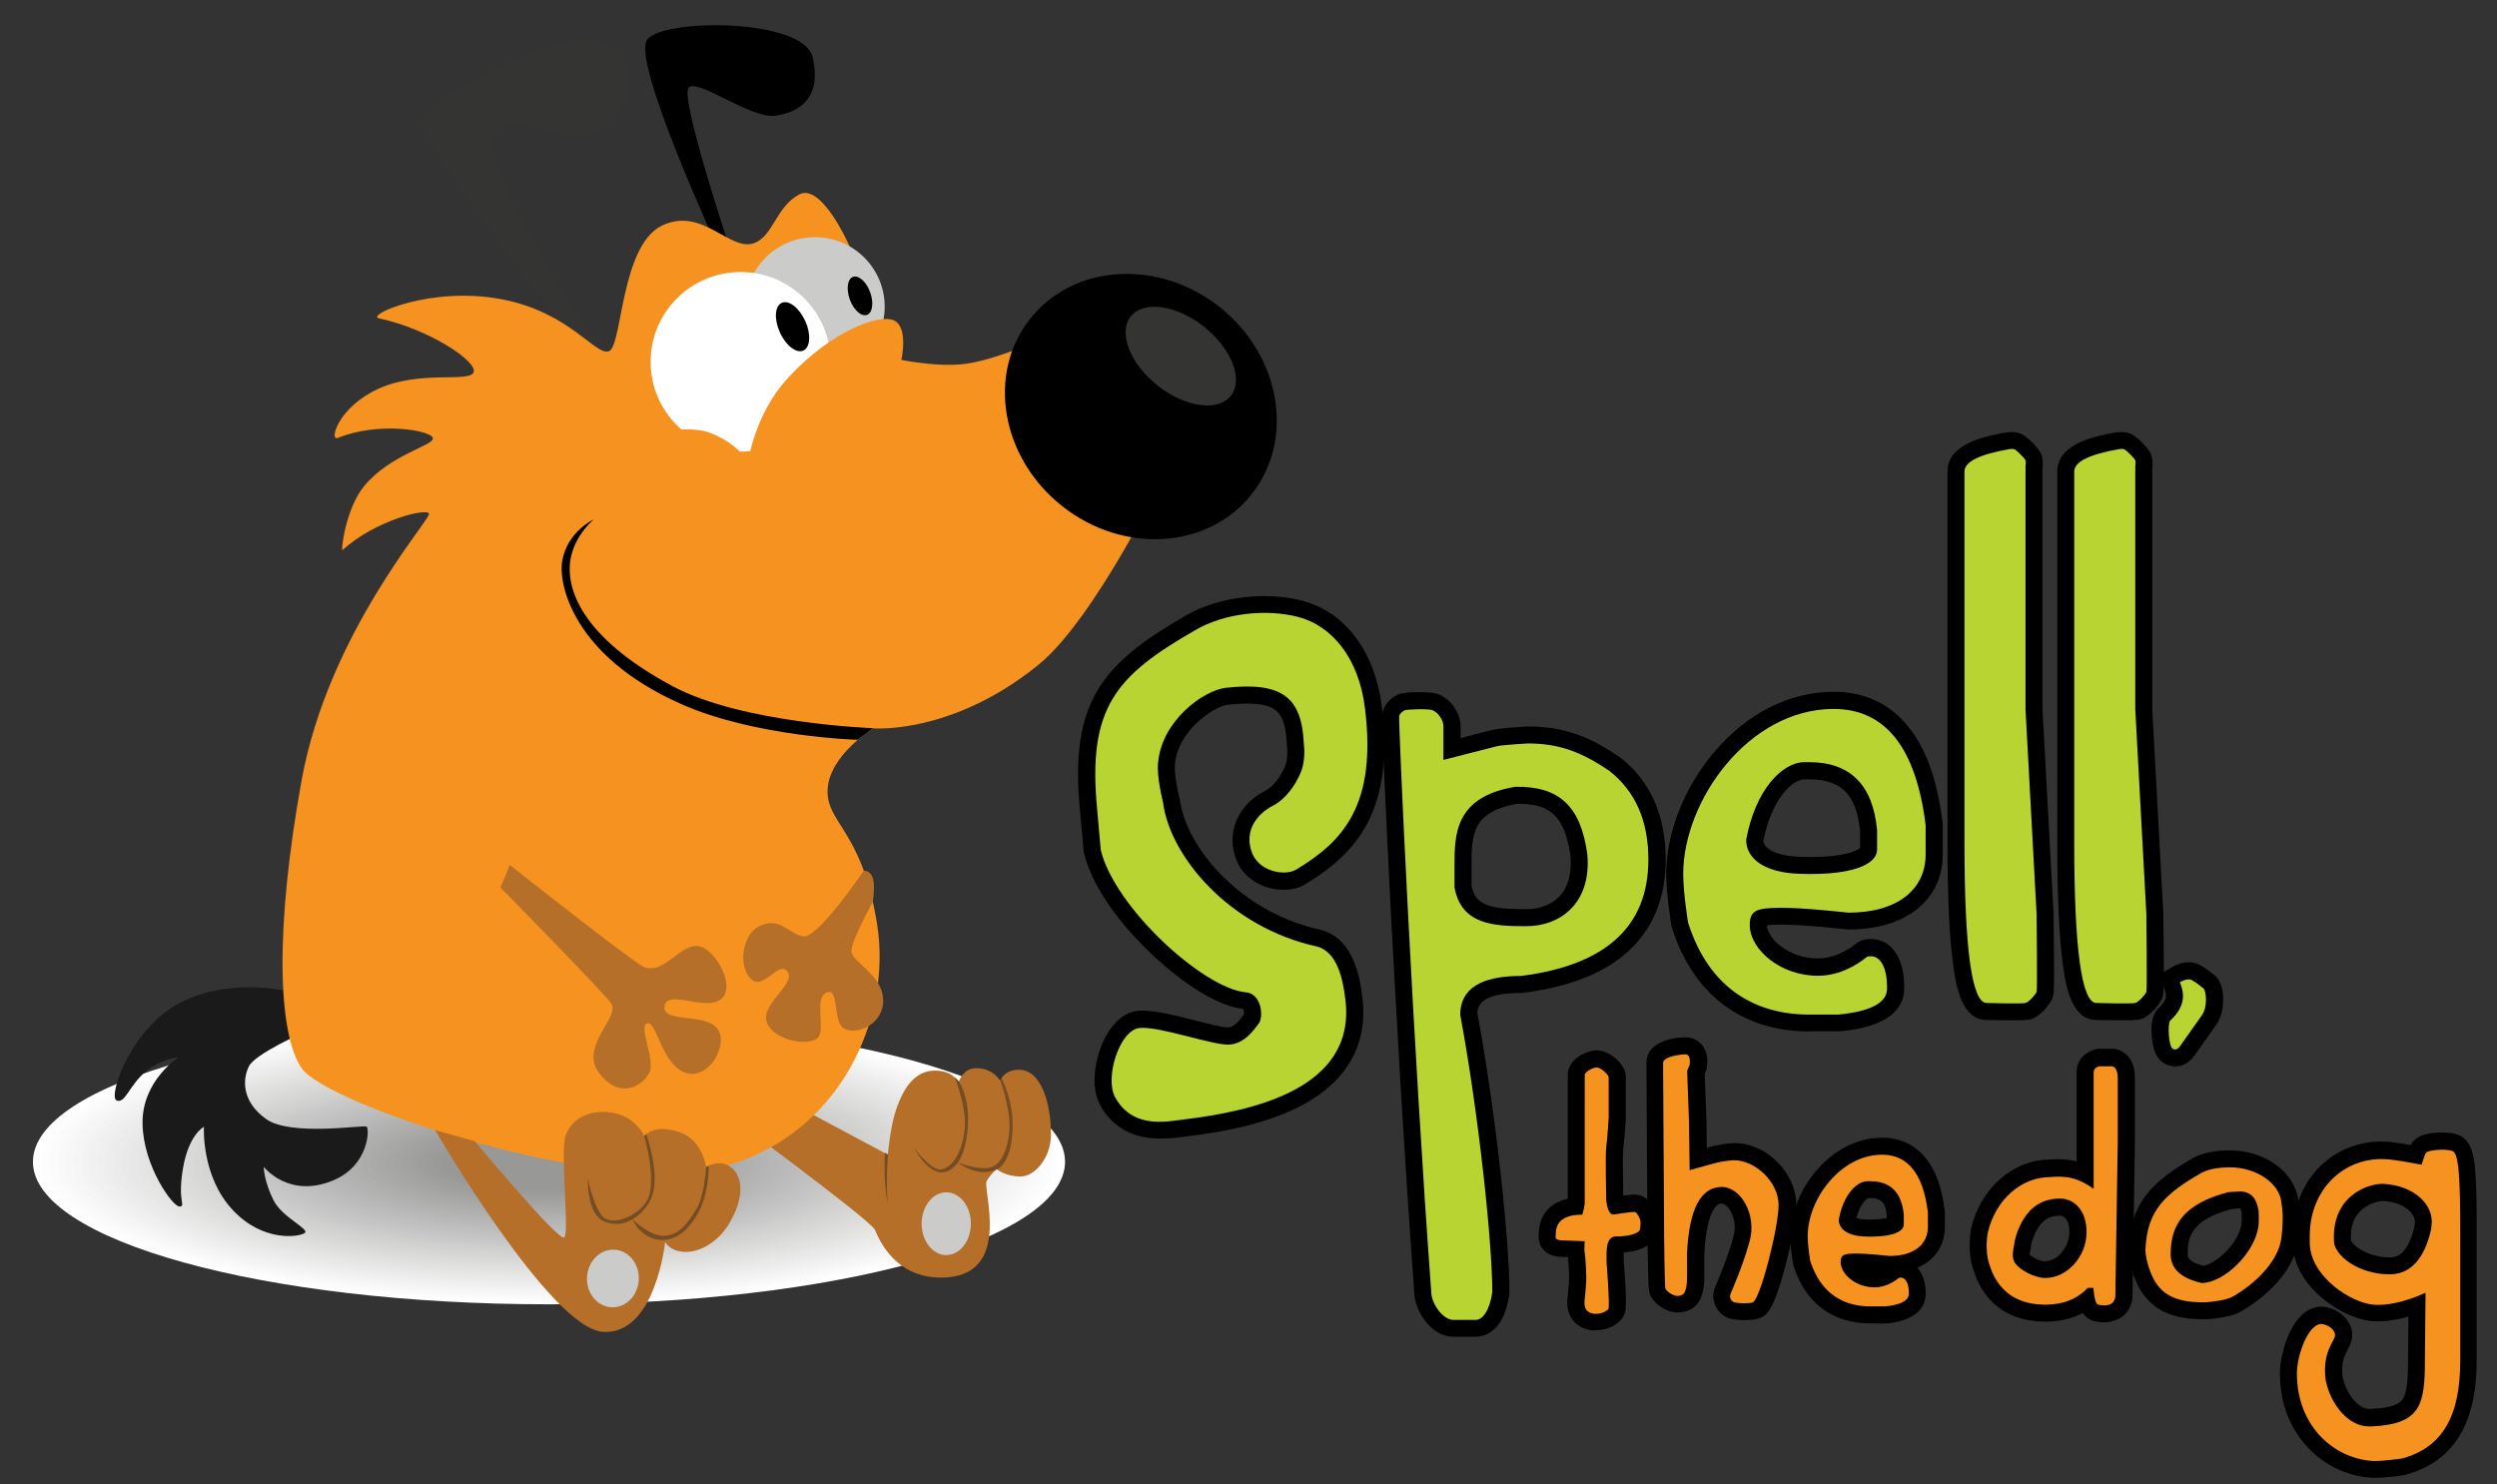 <?xml version="1.0" encoding="utf-8"?>
<!-- Generator: Adobe Illustrator 21.0.0, SVG Export Plug-In . SVG Version: 6.00 Build 0)  -->
<svg version="1.1" id="Layer_1" xmlns="http://www.w3.org/2000/svg" xmlns:xlink="http://www.w3.org/1999/xlink" x="0px" y="0px"
	 viewBox="0 0 1440 856" style="enable-background:new 0 0 1440 856;" xml:space="preserve">
<rect x="0" y="0" width="1440" height="856" fill="#333333" stroke="none"/>
<style type="text/css">
	.st0{fill:#FFFFFF;}
	.st1{fill:#FDFDFD;}
	.st2{fill:#FBFBFB;}
	.st3{fill:#F9F9F9;}
	.st4{fill:#F7F7F7;}
	.st5{fill:#F5F5F5;}
	.st6{fill:#F3F3F3;}
	.st7{fill:#F1F1F1;}
	.st8{fill:#EFEFEF;}
	.st9{fill:#EDEDED;}
	.st10{fill:#EBEBEB;}
	.st11{fill:#E9E9E9;}
	.st12{fill:#E7E7E7;}
	.st13{fill:#E5E5E4;}
	.st14{fill:#E3E3E2;}
	.st15{fill:#E1E1E0;}
	.st16{fill:#DFDFDE;}
	.st17{fill:#DDDDDC;}
	.st18{fill:#DBDBDA;}
	.st19{fill:#D9D9D8;}
	.st20{fill:#D7D7D6;}
	.st21{fill:#D5D5D4;}
	.st22{fill:#D3D3D2;}
	.st23{fill:#D1D1D0;}
	.st24{fill:#CFCFCE;}
	.st25{fill:#CDCDCC;}
	.st26{fill:#CACACA;}
	.st27{fill:#C8C8C8;}
	.st28{fill:#C6C6C6;}
	.st29{fill:#C4C4C4;}
	.st30{fill:#C2C2C2;}
	.st31{fill:#C0C0C0;}
	.st32{fill:#BEBEBE;}
	.st33{fill:#BCBCBC;}
	.st34{fill:#BABABA;}
	.st35{fill:#B8B8B8;}
	.st36{fill:#B6B6B6;}
	.st37{fill:#B4B4B4;}
	.st38{fill:#B2B2B2;}
	.st39{fill:#B0B0AF;}
	.st40{fill:#AEAEAD;}
	.st41{fill:#ACACAB;}
	.st42{fill:#AAAAA9;}
	.st43{fill:#A8A8A7;}
	.st44{fill:#A6A6A5;}
	.st45{fill:#A4A4A3;}
	.st46{fill:#A2A2A1;}
	.st47{fill:#A0A09F;}
	.st48{fill:#9E9E9D;}
	.st49{fill:#9C9C9B;}
	.st50{fill:#9A9A99;}
	.st51{fill:#989897;}
	.st52{fill:#343433;}
	.st53{fill:#B56F29;}
	.st54{fill:#754D24;}
	.st55{fill:#CBCBCA;}
	.st56{fill:#1A1A1A;}
	.st57{fill:#F69220;}
	.st58{fill:#B8D432;}
</style>
<g>
	<g>
		<path class="st0" d="M19,670.1c0,45.4,133.2,82.2,297.6,82.2s297.6-36.8,297.6-82.2S481,587.8,316.6,587.8S19,624.7,19,670.1z"/>
		<path class="st1" d="M23.6,670.1c0,44.7,131.2,81,293,81s293-36.3,293-81s-131.2-81-293-81S23.6,625.4,23.6,670.1z"/>
		<path class="st2" d="M28.2,670.1c0,44,129.1,79.7,288.4,79.7S605,714.1,605,670.1s-129.1-79.7-288.4-79.7
			C157.3,590.4,28.2,626.1,28.2,670.1z"/>
		<path class="st3" d="M32.8,670.1c0,43.3,127,78.4,283.8,78.4c156.7,0,283.8-35.1,283.8-78.4c0-43.3-127-78.4-283.8-78.4
			C159.9,591.7,32.8,626.8,32.8,670.1z"/>
		<path class="st4" d="M37.5,670.1c0,42.6,125,77.1,279.1,77.1c154.2,0,279.1-34.5,279.1-77.1s-125-77.2-279.1-77.2
			C162.4,593,37.5,627.5,37.5,670.1z"/>
		<path class="st5" d="M42.1,670.1C42.1,712,165,746,316.6,746s274.5-34,274.5-75.9s-122.9-75.9-274.5-75.9
			C165,594.2,42.1,628.2,42.1,670.1z"/>
		<ellipse class="st6" cx="316.6" cy="670.1" rx="269.9" ry="74.6"/>
		<ellipse class="st7" cx="316.6" cy="670.1" rx="265.3" ry="73.3"/>
		<ellipse class="st8" cx="316.6" cy="670.1" rx="260.7" ry="72"/>
		<ellipse class="st9" cx="316.6" cy="670.1" rx="256.1" ry="70.8"/>
		<ellipse class="st10" cx="316.6" cy="670.1" rx="251.5" ry="69.5"/>
		<ellipse class="st11" cx="316.6" cy="670.1" rx="246.8" ry="68.2"/>
		<ellipse class="st12" cx="316.6" cy="670.1" rx="242.2" ry="66.9"/>
		<ellipse class="st13" cx="316.6" cy="670.1" rx="237.6" ry="65.7"/>
		<ellipse class="st14" cx="316.6" cy="670.1" rx="233" ry="64.4"/>
		<ellipse class="st15" cx="316.6" cy="670.1" rx="228.4" ry="63.1"/>
		<ellipse class="st16" cx="316.6" cy="670.1" rx="223.8" ry="61.8"/>
		<ellipse class="st17" cx="316.6" cy="670.1" rx="219.1" ry="60.6"/>
		<ellipse class="st18" cx="316.6" cy="670.1" rx="214.5" ry="59.3"/>
		<ellipse class="st19" cx="316.6" cy="670.1" rx="209.9" ry="58"/>
		<ellipse class="st20" cx="316.6" cy="670.1" rx="205.3" ry="56.7"/>
		<ellipse class="st21" cx="316.6" cy="670.1" rx="200.7" ry="55.5"/>
		<ellipse class="st22" cx="316.6" cy="670.1" rx="196.1" ry="54.2"/>
		<ellipse class="st23" cx="316.6" cy="670.1" rx="191.4" ry="52.9"/>
		<ellipse class="st24" cx="316.6" cy="670.1" rx="186.8" ry="51.6"/>
		<ellipse class="st25" cx="316.6" cy="670.1" rx="182.2" ry="50.4"/>
		<ellipse class="st26" cx="316.6" cy="670.1" rx="177.6" ry="49.1"/>
		<ellipse class="st27" cx="316.6" cy="670.1" rx="173" ry="47.8"/>
		<ellipse class="st28" cx="316.6" cy="670.1" rx="168.4" ry="46.5"/>
		<ellipse class="st29" cx="316.6" cy="670.1" rx="163.7" ry="45.3"/>
		<ellipse class="st30" cx="316.6" cy="670.1" rx="159.1" ry="44"/>
		<ellipse class="st31" cx="316.6" cy="670.1" rx="154.5" ry="42.7"/>
		<ellipse class="st32" cx="316.6" cy="670.1" rx="149.9" ry="41.4"/>
		<ellipse class="st33" cx="316.6" cy="670.1" rx="145.3" ry="40.2"/>
		<ellipse class="st34" cx="316.6" cy="670.1" rx="140.7" ry="38.9"/>
		<ellipse class="st35" cx="316.6" cy="670.1" rx="136" ry="37.6"/>
		<path class="st36" d="M185.2,670.1c0,20.1,58.9,36.3,131.4,36.3c72.6,0,131.4-16.3,131.4-36.3c0-20.1-58.8-36.3-131.4-36.3
			S185.2,650.1,185.2,670.1z"/>
		<path class="st37" d="M189.8,670.1c0,19.4,56.8,35.1,126.8,35.1s126.8-15.7,126.8-35.1c0-19.3-56.8-35-126.8-35
			S189.8,650.8,189.8,670.1z"/>
		<path class="st38" d="M194.4,670.1c0,18.7,54.7,33.8,122.2,33.8s122.2-15.1,122.2-33.8c0-18.6-54.7-33.8-122.2-33.8
			S194.4,651.5,194.4,670.1z"/>
		<path class="st39" d="M199,670.1c0,17.9,52.7,32.5,117.6,32.5s117.6-14.6,117.6-32.5s-52.6-32.5-117.6-32.5
			C251.7,637.6,199,652.2,199,670.1z"/>
		<path class="st40" d="M203.6,670.1c0,17.2,50.6,31.2,113,31.2s113-14,113-31.2s-50.6-31.2-113-31.2
			C254.2,638.9,203.6,652.9,203.6,670.1z"/>
		<path class="st41" d="M208.3,670.1c0,16.5,48.5,29.9,108.4,29.9c59.8,0,108.3-13.4,108.3-29.9s-48.5-29.9-108.3-29.9
			C256.8,640.2,208.3,653.6,208.3,670.1z"/>
		<path class="st42" d="M212.9,670.1c0,15.8,46.5,28.7,103.7,28.7c57.3,0,103.7-12.8,103.7-28.7c0-15.8-46.4-28.7-103.7-28.7
			C259.3,641.4,212.9,654.3,212.9,670.1z"/>
		<path class="st43" d="M217.5,670.1c0,15.1,44.4,27.4,99.1,27.4s99.1-12.3,99.1-27.4c0-15.1-44.4-27.4-99.1-27.4
			C261.9,642.7,217.5,655,217.5,670.1z"/>
		<path class="st44" d="M222.1,670.1c0,14.4,42.3,26.1,94.5,26.1s94.5-11.7,94.5-26.1c0-14.4-42.3-26.1-94.5-26.1
			S222.1,655.7,222.1,670.1z"/>
		<path class="st45" d="M226.7,670.1c0,13.7,40.3,24.8,89.9,24.8s89.9-11.1,89.9-24.8s-40.2-24.8-89.9-24.8
			C267,645.3,226.7,656.4,226.7,670.1z"/>
		<path class="st46" d="M231.3,670.1c0,13,38.2,23.6,85.3,23.6s85.3-10.6,85.3-23.6s-38.2-23.6-85.3-23.6
			C269.5,646.5,231.3,657.1,231.3,670.1z"/>
		<path class="st47" d="M236,670.1c0,12.3,36.1,22.3,80.7,22.3c44.5,0,80.6-10,80.6-22.3s-36.1-22.3-80.6-22.3
			C272.1,647.8,236,657.8,236,670.1z"/>
		<path class="st48" d="M240.6,670.1c0,11.6,34.1,21,76,21c42,0,76-9.4,76-21s-34-21-76-21S240.6,658.5,240.6,670.1z"/>
		<path class="st49" d="M245.2,670.1c0,10.9,32,19.7,71.4,19.7S388,681,388,670.1s-32-19.7-71.4-19.7
			C277.2,650.4,245.2,659.2,245.2,670.1z"/>
		<path class="st50" d="M249.8,670.1c0,10.2,29.9,18.5,66.8,18.5s66.8-8.3,66.8-18.5s-29.9-18.5-66.8-18.5S249.8,659.9,249.8,670.1z
			"/>
		<path class="st51" d="M254.4,670.1c0,9.5,27.9,17.2,62.2,17.2s62.2-7.7,62.2-17.2s-27.8-17.2-62.2-17.2
			C282.3,652.9,254.4,660.6,254.4,670.1z"/>
	</g>
	<g>
		<g>
			<path class="st52" d="M345.4,201.2c0,0-68.6-101.7-60.6-122.1s46,11,65-6.6c19-17.5,17.5-43.1-7.3-48.9s-99.3,35-99.3,46.7
				s91.3,130.9,91.3,130.9H345.4z"/>
			<path d="M414,143.3c0,0-49.7-107.7-40.9-120.3c8.8-12.6,90.5-12.6,95.6,10.1c5.1,22.6-6.6,31.4-21.2,33.6s-45.3-21.9-50.4-16.1
				s23.8,92.7,23.8,92.7L414,143.3L414,143.3z"/>
			<path class="st53" d="M412.2,637.6c0,0,90.1,66.1,92.4,71.8c2.4,5.7,12.4,29.8,42.2,27.3c36.7-3.1,19.7-51.2,22.2-55.5
				s5.8-6.9,5.8-6.9s4.3,4,13.3,4.3c9,0.2,18-11.3,18-24.2c0-16.8-5.1-37.4-18.6-37.4c-8.6,0-10.7,6.4-10.7,6.4s-3.9-7.3-13.9-7.3
				c-7.8,0-10.2,8.4-10.2,8.4s-2.5-7.1-13.7-7c-11.9,0.1-18.7,10.9-22.9,24.7c-2.8,9.1-4.1,23.8-4.1,23.8l-82.4-44L412.2,637.6z"/>
			<path class="st54" d="M512.1,665.9c0,0-0.5,7.5-0.6,13.1c-0.1,5.7,0.3,15.4,0.3,15.4s-1.4-9.2-1.6-15.6c-0.2-6.4,0-13.9,0-13.9
				L512.1,665.9z"/>
			<path class="st54" d="M553,623.6c0,0,5.3,7.9,5.3,21.8c0,12.3-3.3,28.9-14,30.7c-9.1,1.5-16.9-13.7-16.9-13.7s9.8,13.2,15.5,12.1
				c9.1-1.8,14.2-17.2,13.5-29.2c-0.7-11.4-5.9-24.1-5.9-24.1L553,623.6z"/>
			<path class="st54" d="M577.6,621.9c0,0,5.4,10,6.3,22.9c0.7,11.7-1.6,26.6-9.5,29.9c-11,4.7-22-4.2-22-4.2s14.1,5.6,20.7,2.1
				c6.6-3.5,9.9-16.5,8.9-27.4c-1.1-10.9-5.2-22.3-5.2-22.3L577.6,621.9z"/>
			<path class="st55" d="M559.9,705.8c0,10-6.4,18.1-14.2,18.1s-14.2-8.1-14.2-18.1s6.4-18.1,14.2-18.1S559.9,695.7,559.9,705.8z"/>
			<path class="st56" d="M169,572.5c0,0-31.7-9.4-62.4,4.5s-44.5,55.5-39.4,57.7s7.3-9.1,17.5-17.2c8.7-6.9,18.3-7.7,18.3-7.7
				s-21.2,13.5-20.8,38.3c0.4,24.8,17.9,48.6,21.5,47.8c3.7-0.7-1.5-2.2,1.8-21.9s12.1-24.1,12.1-24.1s-1.7,28.7,16.8,48.2
				c17.6,18.6,38,15.3,41.3,13.1s-12.9-8.9-17.9-18.8c-5.7-11.3-5.7-19.4-5.7-19.4s14.4,18.6,40.1,7.8c20.6-8.6,21-29.9,19.2-31
				s-43.8,5.8-58-4.4s-13.5-23-9.9-30.3s31-19.3,31-19.3L169,572.5z"/>
			<path class="st57" d="M609,191.9c0,0-31.4,15-51.8,17.9c-20.4,2.9-51.1-5.1-51.1-5.1L490,142.2c0,0-16.1-37.1-29.2-30
				s-14.9,23.4-25.3,27.8c-14.4,6.1-30.1-21.4-53.9-9.8c-23.7,11.7-22.7,69-30.3,72.3c-7.7,3.3-22.2-22.3-62-29.9
				c-40.7-7.8-78.7,9.3-70.8,11c29.4,6.3,57.3,25.2,54.6,31.2s-30.8-1.4-54.6,9.3c-23.7,10.7-28.8,30.5-23.7,28.5
				c23.5-9.6,53.7-4.4,54.8,0c1.1,4.4-24.4,9.2-39.7,27.9c-10.6,12.9-13.5,37.8-12.3,36.7c18.9-17.2,49.3-24.6,49.8-20.8
				c0.5,3.8-58,69-73.4,153.3c-15.3,84.3-14.2,145.7,0,166.5s174.1,74.5,242,56.9c67.9-17.5,98.6-85.4,89.8-140.2
				s-29.6-58-28.5-77.8c1.1-19.7,26.3-35,26.3-35s45.5,3.8,95.3-36.7c32.7-26.6,72.8-110.1,72.8-110.1L609,191.9z"/>
			<ellipse class="st55" cx="470" cy="176.9" rx="40.2" ry="40.1"/>
			<path d="M491.9,159.7c-3.2,1.2-4,7-1.8,13.1c2.2,6,6.6,10,9.9,8.8c3.2-1.2,4-7,1.8-13.1C499.6,162.5,495.1,158.5,491.9,159.7z"/>
			<ellipse class="st0" cx="427.1" cy="208.7" rx="51.9" ry="51.8"/>
			<path d="M450.8,174.7c-4,1.8-4.5,9.5-1,17.1c3.4,7.6,9.5,12.2,13.5,10.4s4.5-9.5,1.1-17C460.9,177.5,454.8,172.8,450.8,174.7z"/>
			<path class="st57" d="M519.8,207.6c0,0,4.3-18.9-4.3-22.8c-8.6-3.9-35.6,6-60.2,32.2c-24.7,26.2-25.5,61.8-25.5,61.8L519.8,207.6
				z"/>
			<path class="st57" d="M431.3,266.3c0,0-5.6-10.5-22-16.7S360,254,360,254L431.3,266.3z"/>
			<path d="M503.5,420c0,0-75.3-2.7-115.4-24.1c-53.3-28.5-62.6-57.2-58.8-74.8c2.9-13.2,13.1-21.5,13.1-21.5s-15.3,6.9-18.2,24.1
				c-2.2,13.1,6.1,54.4,68,82.1c42.7,19.2,102.3,20.9,102.3,20.9L503.5,420z"/>
			<ellipse transform="matrix(0.622 -0.783 0.783 0.622 64.737 603.739)" cx="658.1" cy="234.8" rx="73.2" ry="81.5"/>
			<path class="st53" d="M294,498.9c0,0,70.7,55.9,77.1,58.7c12.9,5.7,23.1-17.8,35.2-10.6c8.4,5,17,21.8,10.1,28.7
				c-8.6,8.5-31.4-5.7-33.1,4.6s24.1,3.3,30.8,13.6c6,9.2-5.8,29.8-19.2,24.7c-13.4-5.1-16.1-29.6-21.6-28.4
				c-5.6,1.2,5.2,21.7,1,28.9c-5.5,9.3-18.5,13.9-28.9-0.3c-11.4-15.6,12.6-32.4,7.1-40s-63.9-66.9-63.9-66.9L294,498.9z"/>
			<path class="st53" d="M250.9,651.8c0,0,66.5,114.6,96.9,116.4c30.3,1.8,35.8-52,35.8-52s1.9,5,10.3,5.8s20-4.8,26.9-16.8
				c6.8-11.7,9-24.5,1.4-31.4c-6.7-6-15-0.7-15-0.7s-2.1-15.5-15-20c-15.4-5.3-20.6,2.2-20.6,2.2s-5.1-11.9-19.7-13.7
				c-12.9-1.6-22.4,4.1-25.7,13.3c-3.3,9.2,2.3,56.1-0.8,58.8c-3.1,2.7-51.6-55.5-51.6-55.5L250.9,651.8z"/>
			<path class="st54" d="M339,679.8c0,0-0.8,20.6,9.6,24.8c11.8,4.7,21.9-3.9,26.2-11.8c7.3-13.1-2.2-38.7-2.2-38.7l-1.1,1.1
				c0,0,7.8,26.5,1.6,37.3c-4.2,7.3-16.3,14-23.7,10.5C343.1,700,339,679.8,339,679.8z"/>
			<path class="st54" d="M407.2,673.1c0,0-0.9,17.4-6,24.9c-3.9,5.7-8.4,14.7-18.9,14.8c-7.5,0-17.5-9.4-17.5-9.4
				s4.6,11.3,16.7,11.8c10.3,0.4,18-9.1,22-17.2c5.6-11.5,5.2-25.6,5.2-25.6L407.2,673.1z"/>
			<path class="st55" d="M368.4,737.9c-0.4,9.2-7.3,16.4-15.6,16.1c-8.2-0.3-14.6-7.9-14.3-17.1c0.4-9.2,7.3-16.4,15.6-16.1
				C362.3,721,368.7,728.7,368.4,737.9z"/>
			<path class="st53" d="M503.2,506c-1.5-4.1-5.1-3.8-5.1-3.8s-26.6,39.4-34.9,37.9s-13.2-11.1-24.3-6.4
				c-11.1,4.7-13.3,23.1-6.1,30.7c7.2,7.7,16.3-11,21.4-3.9s-16.5,19.2-11.8,29.7s24.5,13.2,29.2,8.4c4.8-4.8-2.5-22.9,5.1-26.1
				c7.6-3.2,3.1,17.1,10.3,20.9c7.2,3.8,23-2.7,22.3-17.2s-18.5-21.5-18.3-27.8s12.3-28.2,12.3-28.2S505,510.6,503.2,506z"/>
			<path class="st52" d="M652.1,182.5c7.4-9.3,26.4-6.7,42.3,6c15.9,12.7,22.8,30.5,15.4,39.8c-7.4,9.3-26.4,6.7-42.3-6
				C651.6,209.7,644.7,191.8,652.1,182.5z"/>
		</g>
	</g>
</g>
<path d="M668.8,656.7c-19.6,0-29.4-10.4-34.3-19.2c-6-10.8-3-28,3-39.4c4.8-9,11.5-14.4,18.8-15.1c0.8-0.1,1.7-0.1,2.7-0.1
	c7.8,0,19,2.8,29.9,5.6c7.1,1.8,16,4.1,19.2,4.1h0.1c3.5-0.2,6.2-3.5,9.1-7.4c0,0,0-0.1,0.1-0.1c0.1-1-0.2-2.4-0.5-3.2
	c-20.8-2.3-46.2-25.3-53.6-32.4c-28.7-27.5-36.2-49.2-38.1-57.2l-0.2-0.7l-2.2-24.3c-6.1-63,13.2-84.8,61.6-112.6
	c12.3-7,28.6-10.9,44.7-10.9c7.9,0,15.4,0.9,22.3,2.8c24.6,6.6,41.6,29.4,45.5,61.1c3.4,27.9,0.7,49.8-8.2,66.9
	c-9.3,17.8-24.3,28.4-36.3,35.6c-3.3,2-7.5,3-12.2,3c-11,0-23.9-6-28-19.4c-5.3-17.3,4.8-31.3,17.3-37.6c4.5-2.3,9.1-8,11.7-14.6
	c1.6-4,1.2-9.8,1-11.2l-0.1-0.5v-0.5c-0.8-18.5-5.8-23.6-23-23.6c-3.2,0-7,0.2-11.1,0.7c-8.5,1.1-28.6,15-30.4,34v0.3v0.3
	c-0.6,3.9,1.2,13.8,2.6,19.2l0.2,0.6l0.1,0.6c1.7,13.6,10.6,29.8,24,43.3c11,11.1,29.8,25.6,57.5,31.6l0.3,0.1l0.3,0.1
	c19.3,5.6,22.1,30.8,23.1,39.1c3.2,26.5-8.8,47.9-34.7,61.7c-21.5,11.5-48.2,15.8-66.5,18l-7.8,1C674,656.5,671.3,656.7,668.8,656.7
	z"/>
<path class="st58" d="M748.9,355.9c18.8,5,34.7,23.1,38.3,52.8c6.8,55.6-12.6,76.6-39.8,92.9c-6.3,3.8-22,1.4-25.8-10.9
	c-4.8-15.5,8.4-24,12.3-25.9c7.7-3.9,13.5-12.4,16.4-19.7c2.9-7.3,1.6-16.2,1.6-16.2c-1.2-26.5-12.2-35.8-45-32.2
	c-13.2,1.6-36.8,19.1-39,42.9c-1.1,7.7,2.8,23.1,2.8,23.1c3.8,30.7,37.8,72.2,89.1,83.3c11.3,3.3,14.7,18.4,16.1,30.8
	c6.2,51.4-54.2,64.1-92.6,68.8l-7.8,1c-15.5,1.9-26.2-2.4-32.4-13.7s2.6-38.9,14.1-40s42.6,10.2,51.7,9.6c9-0.6,14.1-8.4,17.1-12.3
	c2.7-3.5,1.7-17.3-7.8-17.9c-24.7-2.5-75.6-49.3-83.4-82.1l-2.1-23.6c-5.6-58.5,10.8-76.9,56.7-103.2
	C705.7,353.8,730,350.9,748.9,355.9z"/>
<path d="M838.1,771c-6.1,0-12-3.4-16.6-9.6c-3.6-4.9-5.8-10.7-5.9-15.7c-6-81.6-11-172.5-13.5-219.4c-1.5-29.5-2.9-58.1-3.9-80.6
	c-1.5-33.7-1.4-33.9-0.5-36.3c1-2.6,3.1-6.1,8.1-8.6c1.3-0.6,3.2-1.6,12.7-1.6c7.6,0,9.8,0.8,10.9,1.2c7.1,2.6,12.9,10.8,12.9,18.3
	v7c8.1-2.1,17.4-4.5,18.9-4.8c3.8-0.9,14.9-1.6,19.5-1.9h0.3h0.3c22.2,0,37.1,7,52.6,17.6l0.3,0.2l0.3,0.2
	c17.3,13.6,26.1,33.4,26.1,58.8c0,22-7.3,39.8-21.6,52.9c-13.7,12.5-34.1,20.6-60.5,23.9l-0.6,0.1h-0.6c-23.5,0-25.2,7.6-25.3,11.7
	c10.6,56.8,18.5,131.6,18.5,160.8v0.7l-0.1,0.7c-3.2,22.7-15.6,24.4-19.3,24.4L838.1,771L838.1,771z M848.6,510.9
	c2.4,11.4,10.6,13.5,31.7,13.5c7.8,0,14.6-2.7,19.2-7.6c4.9-5.3,7-13.3,6.2-23c-3.5-25.3-13.8-30.2-30.4-30.2c-0.1,0-0.3,0-0.4,0
	c-17.7,3.1-21.6,10.5-22.9,12.9c-3.4,6.4-3.4,15-3.4,22.6L848.6,510.9L848.6,510.9z"/>
<path class="st58" d="M826,409.6c3.2,1.1,6.4,5.7,6.4,9.1s0,19.6,0,19.6s28.5-7.3,30.9-7.9c3.3-0.8,17.8-1.6,17.8-1.6
	c18.4,0,31.4,5.2,47.1,15.9c14.9,11.7,22.4,28.7,22.4,51.1c0,38.5-24.5,60.9-73.4,67.1c-23.4,0-35.1,7.5-35.1,22.4
	c10.6,56.7,18.5,131.5,18.5,160c-1.5,10.6-5.6,16-9.6,16s-6.4,0-12.8,0c-6.3,0-12.8-9.8-12.8-16c-10.6-143.8-19.1-330.8-18.5-332.4
	s1.9-2.6,3.2-3.2S823.5,408.7,826,409.6z M838.8,499v12.8c3.9,21.8,23.1,22.4,41.5,22.4c19.6,0,37.6-13.4,35.1-41.5
	c-3.8-27.8-16.3-39.3-41.4-38.9C839.1,459.4,838.8,481.3,838.8,499z"/>
<path d="M1043.4,594.9c-38.9,0-67-21.3-79.3-60l-0.2-0.7l-0.1-0.7c-0.1-0.7-2.9-18-2.9-29.6c0-23.3,10.2-49.4,27.3-69.7
	c19.1-22.7,43.7-35.2,69.2-35.2c18,0,32.6,6.9,43.4,20.5c10.1,12.7,16.5,30.8,19.5,55.2l0.1,0.6v17.4c0,26.3-21.2,43.4-54,43.4h-1.1
	l-0.5-0.1c-0.2,0-24.1-2.7-37.3-2.7h-0.7c-4,0-6.4,0.2-7.8,0.4l0,0c0.1,3.8,3.2,8.4,7.9,12c5.9,4.6,13.6,7.1,21.5,7.1
	c0.2,0,0.4,0,0.6,0c11.5-0.2,20.8-8.1,21.2-8.4c2.9-2.5,6.4-2.8,8.8-2.8c0.8,0,1.4,0,1.6,0.1h0.2h0.2c10.3,1.2,16.9,11.4,17.1,26.1
	c0.1,0.9,0.1,2.3,0,4.1c-0.8,9-7.8,20.3-36.9,22.9h-0.4h-17.4V594.9z M1016.9,485.1c0.7,5.1,8.9,8.7,21.2,9.1c2,0.1,4,0.1,5.9,0.1
	l0,0c21,0,27.3-4,28.7-5.2v-9.8c-2.1-20.9-10.8-29.8-29.3-29.8h-2.8C1033.7,449.5,1021.6,460.8,1016.9,485.1z"/>
<path class="st58" d="M1057.4,408.9c29.9,0,47.6,22.4,53.1,67.1v2.8v2.8v8.4v2.8c0,20.3-16.4,33.7-44.7,33.6c0,0-25.4-2.9-39.2-2.8
	c-13.8,0.1-17.8,1.5-17.5,10.6c0.5,13.8,18,28.9,39.9,28.6c15.2-0.2,26.8-10.2,27.5-10.8s3.3-0.4,3.3-0.4c5.1,0.6,8.4,7.5,8.4,16.8
	c0,0,0.1,1.2,0,2.8c-0.8,9.3-15.1,12.8-28,14h-16.8c-30.1,0-57.6-14.2-69.9-53.1c0,0-2.8-17-2.8-28
	C970.7,461.8,1008.4,408.9,1057.4,408.9z M1007,484.4c0,10.6,10.1,18.9,30.8,19.6c31.6,1.1,44.7-5.9,44.7-14v-11.2
	c-2.4-26.1-15.5-39.2-39.2-39.2h-2.8C1027.8,439.7,1012.3,455.5,1007,484.4z"/>
<path d="M1078.4,763.3c-21.6,0-37.3-11.8-44.1-33.2l-0.2-0.7l-0.1-0.7c-0.2-0.9-1.5-9.4-1.5-15.5c0-26.4,23.1-57,52.9-57
	c10.4,0,19.2,4.2,25.4,12.1c5.6,7.1,9.1,16.8,10.7,29.9l0.1,0.6v8.9c0,10.9-6,19.3-15.9,23.5c3.2,3.5,4.7,8.6,4.8,13.6
	c0,0.6,0.1,1.6,0,2.7c-1.1,12.1-14.7,15.1-22.8,15.9h-0.4L1078.4,763.3L1078.4,763.3z M1070.6,702.5c0.9,0.4,2.6,0.8,5.4,0.9
	c1,0,1.9,0,2.8,0c4.7,0,7.6-0.5,9.3-0.9v-1.4c-0.6-5.8-1.8-10.1-9.6-10.1h-1.1C1076,691.6,1072.5,695,1070.6,702.5z"/>
<path class="st57" d="M1085.4,666c14.9,0,23.7,11.1,26.4,33.3v1.4v1.4v4.2v1.4c0,10.1-8.2,16.8-22.2,16.7c0,0-12.6-1.4-19.4-1.4
	c-6.8,0.1-8.9,0.7-8.7,5.3c0.3,6.8,8.9,14.3,19.8,14.2c7.6-0.1,13.3-5.1,13.7-5.4c0.3-0.3,1.6-0.2,1.6-0.2c2.5,0.3,4.2,3.7,4.2,8.3
	c0,0,0.1,0.6,0,1.4c-0.4,4.6-7.5,6.4-13.9,6.9h-8.3c-15,0-28.6-7-34.7-26.4c0,0-1.4-8.5-1.4-13.9
	C1042.3,692.2,1061.1,666,1085.4,666z M1060.4,703.5c0,5.3,5,9.4,15.3,9.7c15.7,0.5,22.2-2.9,22.2-6.9v-5.6
	c-1.2-13-7.7-19.4-19.4-19.4h-1.4C1070.7,681.3,1063,689.1,1060.4,703.5z"/>
<path d="M1161.3,588.5c-6.4,0-14.7-0.2-15.8-0.2c-14.8-0.2-17.7-21.4-19.1-31.6c-2.2-15.8-3.3-39.6-3.3-70.8v-214
	c0-16.5,23.5-20.7,33.6-22.4c0.6-0.1,2-0.3,3.6-0.3c1.8,0,3.4,0.3,4.9,0.9c3.7,1.4,10.6,8.3,12,12c1.1,2.7,1,5.6,0.7,7.6v139.4
	l6.4,118.2v3.4c0.6,42,0.2,43-0.7,45.1c-1.1,2.8-6.6,10.6-13.1,12.3C1169.1,588.3,1167.3,588.5,1161.3,588.5z"/>
<path class="st58" d="M1158.5,259.1c0,0,2.1-0.4,3.2,0s5.9,5.2,6.4,6.4c0.4,1.2,0,3.2,0,3.2v6.4v51.1v35.1v47.9l6.4,118.2v3.2
	c0,0,0.5,40.2,0,41.5c-0.5,1.4-4.3,5.8-6.4,6.4c-2.1,0.6-22.4,0-22.4,0c-8.5,0-12.8-30.9-12.8-92.6v-214
	C1133,266.3,1141.5,262.1,1158.5,259.1z"/>
<path d="M1224.6,588.5c-6.4,0-14.7-0.2-15.8-0.2c-14.8-0.2-17.7-21.4-19.1-31.6c-2.2-15.8-3.3-39.6-3.3-70.8v-214
	c0-16.5,23.5-20.7,33.6-22.4c0.6-0.1,2-0.3,3.6-0.3c1.8,0,3.4,0.3,4.9,0.9c3.7,1.4,10.6,8.3,12,12c1.1,2.7,1,5.6,0.7,7.6v139.4
	l6.4,118.2v3.4c0.6,42,0.2,43-0.7,45.1c-1.1,2.8-6.6,10.6-13.1,12.3C1232.4,588.3,1230.6,588.5,1224.6,588.5z"/>
<path class="st58" d="M1221.8,259.1c0,0,2.1-0.4,3.2,0s5.9,5.2,6.4,6.4c0.4,1.2,0,3.2,0,3.2v6.4v51.1v35.1v47.9l6.4,118.2v3.2
	c0,0,0.5,40.2,0,41.5c-0.5,1.4-4.3,5.8-6.4,6.4c-2.1,0.6-22.4,0-22.4,0c-8.5,0-12.8-30.9-12.8-92.6v-214
	C1196.3,266.3,1204.8,262.1,1221.8,259.1z"/>
<path d="M920.3,767.4c-10-0.1-14.9-6.4-16.1-12.2l-0.1-0.3v-0.3c-0.1-0.6-0.5-3.6,0-7c0.2-1.7,0.8-8.8,0.8-11.2
	c0-2.3-0.4-8.9-0.6-11.3l-4.8-0.2h-0.3c-3.3-0.3-6-1.3-8-3c-3-2.5-4.4-6.4-3.8-11.1c0.2-4.8,2.1-16.2,16.7-19.4v-71.6
	c0-9,11.1-14,16.8-14c6.7,0,15.1,6.7,16.5,13.3l0.2,1v25v0.3c-0.1,1.3-0.9,13.1-1.5,17.4c-0.3,2.3-0.2,15.3,0,26.8
	c2.5-0.3,4.9-0.6,6.3-0.6c1,0,2.6,0.1,4.4,0.8c5.4,2.2,8,8.8,8.6,10.9c0.6,2.5,0.8,4.9,0.2,9.3c-1.5,9.7-12.8,12-19.2,12.4
	c0,1.2,0,2.5,0,3.5c0,0.5,0,1.1,0,1.6c2,24.9,1.1,28.1,0.7,29.6c-1.8,6.3-9.7,10.1-16.4,10.1L920.3,767.4z"/>
<path class="st57" d="M920.8,615.7c2.3,0,6.5,3.7,6.9,5.6v23.6c0,0-0.8,12.6-1.4,16.7c-0.6,4.1,0,30.6,0,30.6c0.6,5.6,2,8.3,4.2,8.3
	c0,0,11.5-1.8,12.5-1.4c1,0.4,2.5,3.1,2.8,4.2c0.3,1.1,0.5,2.3,0,5.6s-9.7,4.4-13.9,4.2c-6.2,0.3-5.4,8.9-5.4,15.2
	c0,0,1.9,23.5,1.1,26.5c-0.2,0.8-3.3,3-7.1,3s-6-1.7-6.6-4.4c0,0-0.3-2,0-4.2s0.9-9.7,0.9-12.5s-0.5-12.1-0.9-13.9
	c-0.4-1.8,0-6.9,0-6.9l-13.7-0.5c0,0-2-0.2-2.7-0.8s-0.3-2.9-0.3-2.9c0-7.4,5.1-11.1,15.3-11.1c0,0,1.4-4.7,1.4-6.9s0-73.6,0-73.6
	C913.8,618.3,918.5,615.7,920.8,615.7z"/>
<path d="M1006,761.4c-1.6,0-5.6-0.1-8.3-0.9c-5.1-1.4-8-5.5-9-8.8c-0.6-1.7-1.2-4.9,0.1-8.6c0.2-0.5,0.4-1,0.9-2.2
	c1.8-4.2,6.6-15.4,10-27.8c1.9-6.8-0.3-12.9-2.7-16.1c-1.5-1.9-3-2.8-3.8-2.8c-1.2,0-3.2,0-5.5,4.3c-1.8,3.5-4.1,10.5-4.8,24.3v13.6
	c0,11.2-3.5,17.9-10.4,19.8c-1.1,0.4-2.8,0.8-4.8,0.8c-1.7,0-3.5-0.3-5.1-0.8c-4.2-1.4-9.3-5-11.1-9.7c-0.7-1.9-1-2.7-1.4-32
	l-0.6-98.8v-2.8c0-11.5,14.2-14.6,22.7-14.6c6.2,0,11.4,4.8,12.2,11.2c0.2,1.1,0.4,3.8-0.1,6.5c-0.3,1.5-0.8,2.6-1.2,3.5
	c0.2,5.4,0.9,24.1,1,26.5v0.2l0.2,15.8c0.7-0.2,1.2-0.3,1.5-0.4c7.7-2.1,13.7-2.3,14.4-2.3h0.2c18.3,0,35.5,17.3,35.5,35.6
	c0,8.4-3.2,23.5-6.2,35c-6.7,25.4-10.6,28.7-15,30.4l-0.3,0.1C1013.3,760.7,1011.1,761.4,1006,761.4z"/>
<path class="st57" d="M972,608.1c2.2,0,2.4,2.6,2.4,2.6s0.3,1.9,0,3.4s-1.5,2.4-1.4,4.5s1,27.7,1,27.7l0.4,28.6
	c0,0,11.8-3.3,13.7-3.8c6.7-1.8,11.9-1.9,11.9-1.9c12.2,0,25.7,12.5,25.7,25.8s-10.7,54.6-14.9,56.2c-2.2,0.8-8.6,0.5-10.5,0
	s-2.4-2.4-2.4-2.4s-0.4-1,0-2.3s6.8-15,11.1-30.6s-5.3-31.3-16-31.3c-12.2,0-18.9,12.7-20.1,38.2v13.9c0,6.4-1.2,9.9-3.5,10.4
	c0,0-1.6,0.8-3.9,0s-4.6-2.6-5.1-3.9c-0.4-1.1-0.7-28.6-0.7-28.6l-0.6-98.7v-2.8C959.1,609.2,969.8,608.1,972,608.1z"/>
<path d="M1213.5,762.7c-2.4,0-4.4-0.4-5.3-0.6c-2-0.4-4.9-1.6-7.1-4.8c-6.2,3.3-13.4,5-21.5,5c-18.7,0-32.4-8.4-39.6-24.4l-0.1-0.3
	l-0.1-0.3c-0.4-1-2.4-6.3-3.1-9.6c-0.7-3.5-1.3-11.2-0.1-18.5v-0.3l0.1-0.3c5.5-23.2,23.9-39.5,45.1-39.8c1-0.1,2.8-0.2,5-0.2
	c1.9,0,3.7,0.1,5.5,0.3s3.6,0.5,5.3,1c0-21.3,0-50.1,0-51.7c-0.1-7.1,5.4-11.6,10.8-13l1.2-0.3h10.2l1.5,0.5c3,0.9,9.9,4.4,9.9,16.3
	v36.1l-1.4,90.3v0.5c-0.5,4.8-3.6,11.2-10.6,13.1C1217.3,762.4,1215.4,762.7,1213.5,762.7z M1179.6,727.4c7.6,0,13.8-9.1,13.8-16.6
	c0-3.8-0.9-6.7-2.5-8.3c-0.8-0.8-1.8-1.3-3-1.3c-5.4,0-11.5,1.6-15.7,13.8l-0.1,0.2l-0.1,0.2l0,0c0,0-0.6,1.6-0.8,3.6
	c-0.1,1.1-0.3,2.1-0.5,2.9c-0.2,0.9-0.3,1.4-0.3,1.7c1.2,1.1,4.4,3.2,8.5,4h0.7V727.4z"/>
<path class="st57" d="M1210.7,615h7.5c2,0.6,3.1,3,3.1,6.9v15.4v20.6l-1.4,89.9c0,0-0.4,3.9-3.5,4.7c-3,0.9-6.3,0-6.3,0
	c-1.3,0-2.3-3.2-2.9-9.7h-3.2c-6.1,6.5-14.3,9.7-24.4,9.7c-14.9,0-25.1-6.2-30.7-18.6c0,0-2.1-5.4-2.6-8.1c-0.6-2.6-1-9,0-14.7
	c4.5-19.3,19.4-32.2,36.1-32.2c0,0,4.1-0.5,8.8,0c4.7,0.5,10.1,2.3,16.2,6.9c0,0,0-65,0-67.5C1207.4,615.8,1210.7,615,1210.7,615z
	 M1161.6,717.6c-0.4,3.3-1.7,6.1,0,10.1c1.2,2.8,8.1,8.2,16.7,9.4h1.4c11.9,0,23.6-11.9,23.6-26.4c0-12.9-7.4-19.4-15.3-19.4
	c-12,0-20.3,6.8-25,20.4C1163,711.8,1162,714.3,1161.6,717.6z"/>
<path d="M1270.1,760.9c-23.5,0-36.4-9.9-41.7-32.1c-0.2-0.8-1.2-5.2-0.9-9.5c1.4-26.1,14.3-38.3,37.6-51.6l0.2-0.1l0.2-0.1
	c5.4-2.7,12.1-4,20.7-4c20.2,0,37.7,13,39.2,29.2c1.4,8.1,0.7,16.5,0,22.1c-3.1,26.2-34,42.1-34.3,42.3c-5.7,2.7-15.3,3.6-18.1,3.8
	h-0.2h-0.2C1271.7,760.9,1270.9,760.9,1270.1,760.9z M1286.7,697.4c-23.1,6.3-25.1,16.2-25.1,25.9c0,1.4,0,4.5,9,6.8
	c7.4-1,21-13.5,22.1-24.7c0.1-1.3,0.1-4.2,0-6.1c-0.2-1.3-0.5-2-0.7-2.4c0,0,0,0-0.1,0L1286.7,697.4z"/>
<path class="st57" d="M1286.2,673.3c14.7,0,28.6,9,29.5,20.6c1.3,7.4,0.5,15.5,0,19.7c-2.2,18.6-24.3,32.4-28.8,34.6
	c-4.5,2.2-14.6,2.9-14.6,2.9c-21.4,0.5-30.1-6.7-34.3-24.5c0,0-0.9-3.6-0.7-6.7c1.1-21.5,10.8-31.2,32.6-43.6
	C1273.8,674.3,1279.3,673.3,1286.2,673.3z M1251.8,723.3c0,8.5,6,14,17.9,16.7c12.9,0,31.2-17.7,32.8-33.5c0.3-2.8,0-8.1,0-8.1
	c-1.1-7.5-4.7-11.2-10.8-11.2l-6.6,0.4C1260.2,694.1,1251.8,705.7,1251.8,723.3z"/>
<path d="M1368.7,852.4h-0.2c-14.2-0.7-27.4-6.8-37.4-17.3c-10.7-11.3-16.3-26.1-16.3-43.1c0-11.2,6.9-38.1,23.9-38.4h0.6l0.6,0.1
	c9.6,1.1,16.8,8.5,16.6,16.8c-0.1,3.1-1.4,5.6-2.5,7.7c-1.8,3.4-4.1,7.7-3,16c2,9.9,9.1,18.4,15.2,18.4h1.6
	c13-0.6,16.4-3.5,17.8-5.6c2.5-3.8,3.1-11.4,3.1-22.4l0.2-25.2c-5.2,1.5-11.4,2.7-17.5,2.7c-0.7,0-1.3,0-2,0
	c-9.2-0.4-20.6-5.4-29.9-13.1c-11.2-9.3-17.4-20.9-17.4-32.7v-3.7c0-30.9,22.1-54.2,51.3-54.2c2.3,0,4.7,0.2,7,0.5
	c3.2,0.4,6.7,1,9.8,1.5c1.4-2.5,4-5.2,9.2-6.3c2.6-0.6,5.8-0.9,8.8-0.9c3.2,0,6,0.3,8.4,1c9.2,2.6,10.2,14,10.8,20.7
	c0.7,7.4,0.9,18.1,0.9,35.8v73.9c0,36.6-13.3,58.2-40.6,65.9l-0.6,0.2l-0.6,0.1c-0.4,0.1-10.7,1.6-17.6,1.6H1368.7z M1355.8,715.5
	c1.7,3.7,10.6,9.7,22.3,9.7c2.8,0,10.1,0,14.3-17.8l0.3-3c-0.3-4.6-6.1-11-18.5-11.7c-2.9,0.1-9,1.5-13.5,6.3
	C1357,702.8,1355.4,708.4,1355.8,715.5z"/>
<path class="st57" d="M1401.6,663.8c3.1-0.7,8.8-1.1,12.6,0s4.6,15.7,4.6,47.1v73.9c0,32.3-10.4,50-33.4,56.4c0,0-10.2,1.5-16.4,1.5
	c-22.8-1.1-44.4-20-44.4-50.5c0-10.3,6.3-28.5,14.2-28.6c4.3,0.5,7.9,3.6,7.8,6.7c-0.1,3.1-7.6,9.5-5.4,25.7
	c2.6,13.4,12.7,26.7,24.9,26.7h1.8c28.1-1.3,30.5-12.6,30.5-37.8l0.4-39.3c0,0-15.4,7.6-29,7s-37.8-16.4-37.8-36v-3.7
	c0-27.8,21.2-47.4,47.3-44c7.7,1,17.3,2.9,17.3,2.9s0.5-2.3,1.3-4.2C1398.8,665.5,1398.4,664.5,1401.6,663.8z M1346.1,717.4
	c2.4,9.1,16.4,17.6,31.9,17.6c12,0,20.1-8.7,24-26l0.4-4.3c0-10.2-10-20.9-28.1-21.9C1364.2,682.7,1343.8,691,1346.1,717.4z"/>
<path d="M1254.4,615.1c-2.3,0-4.6-0.7-6.6-1.9c-4.8-3-6.1-8.8-6.6-12.9c-1.2-8.7-0.1-14.9,3.1-18.3l0.2-0.3l0.3-0.2
	c5.7-5.4,4.5-8.2,3.3-11.2l-3.3-7.9l7.4-4.4c1.2-0.7,5.4-3,10.1-3c2.3,0,4.5,0.5,6.4,1.6c3.5,1.9,6.5,4.4,8.4,5.9
	c4.1,3.4,5,9.5,5,14c0,3.3-0.5,9.6-4.1,14.7c0,0-11.7,16.5-11.8,16.7C1264.6,610.1,1261.1,615.1,1254.4,615.1z"/>
<path class="st58" d="M1253,604.9c-2.5-1.6-3-14.5-1.5-16.2c9.4-8.7,8.1-16.2,5.6-22.2c0,0,4.4-2.6,6.9-1.2c2.6,1.4,5.1,3.5,6.7,4.8
	s2.6,10.6-0.9,15.5l-11.4,16.1C1257.1,603.6,1255.5,606.4,1253,604.9z"/>
</svg>
